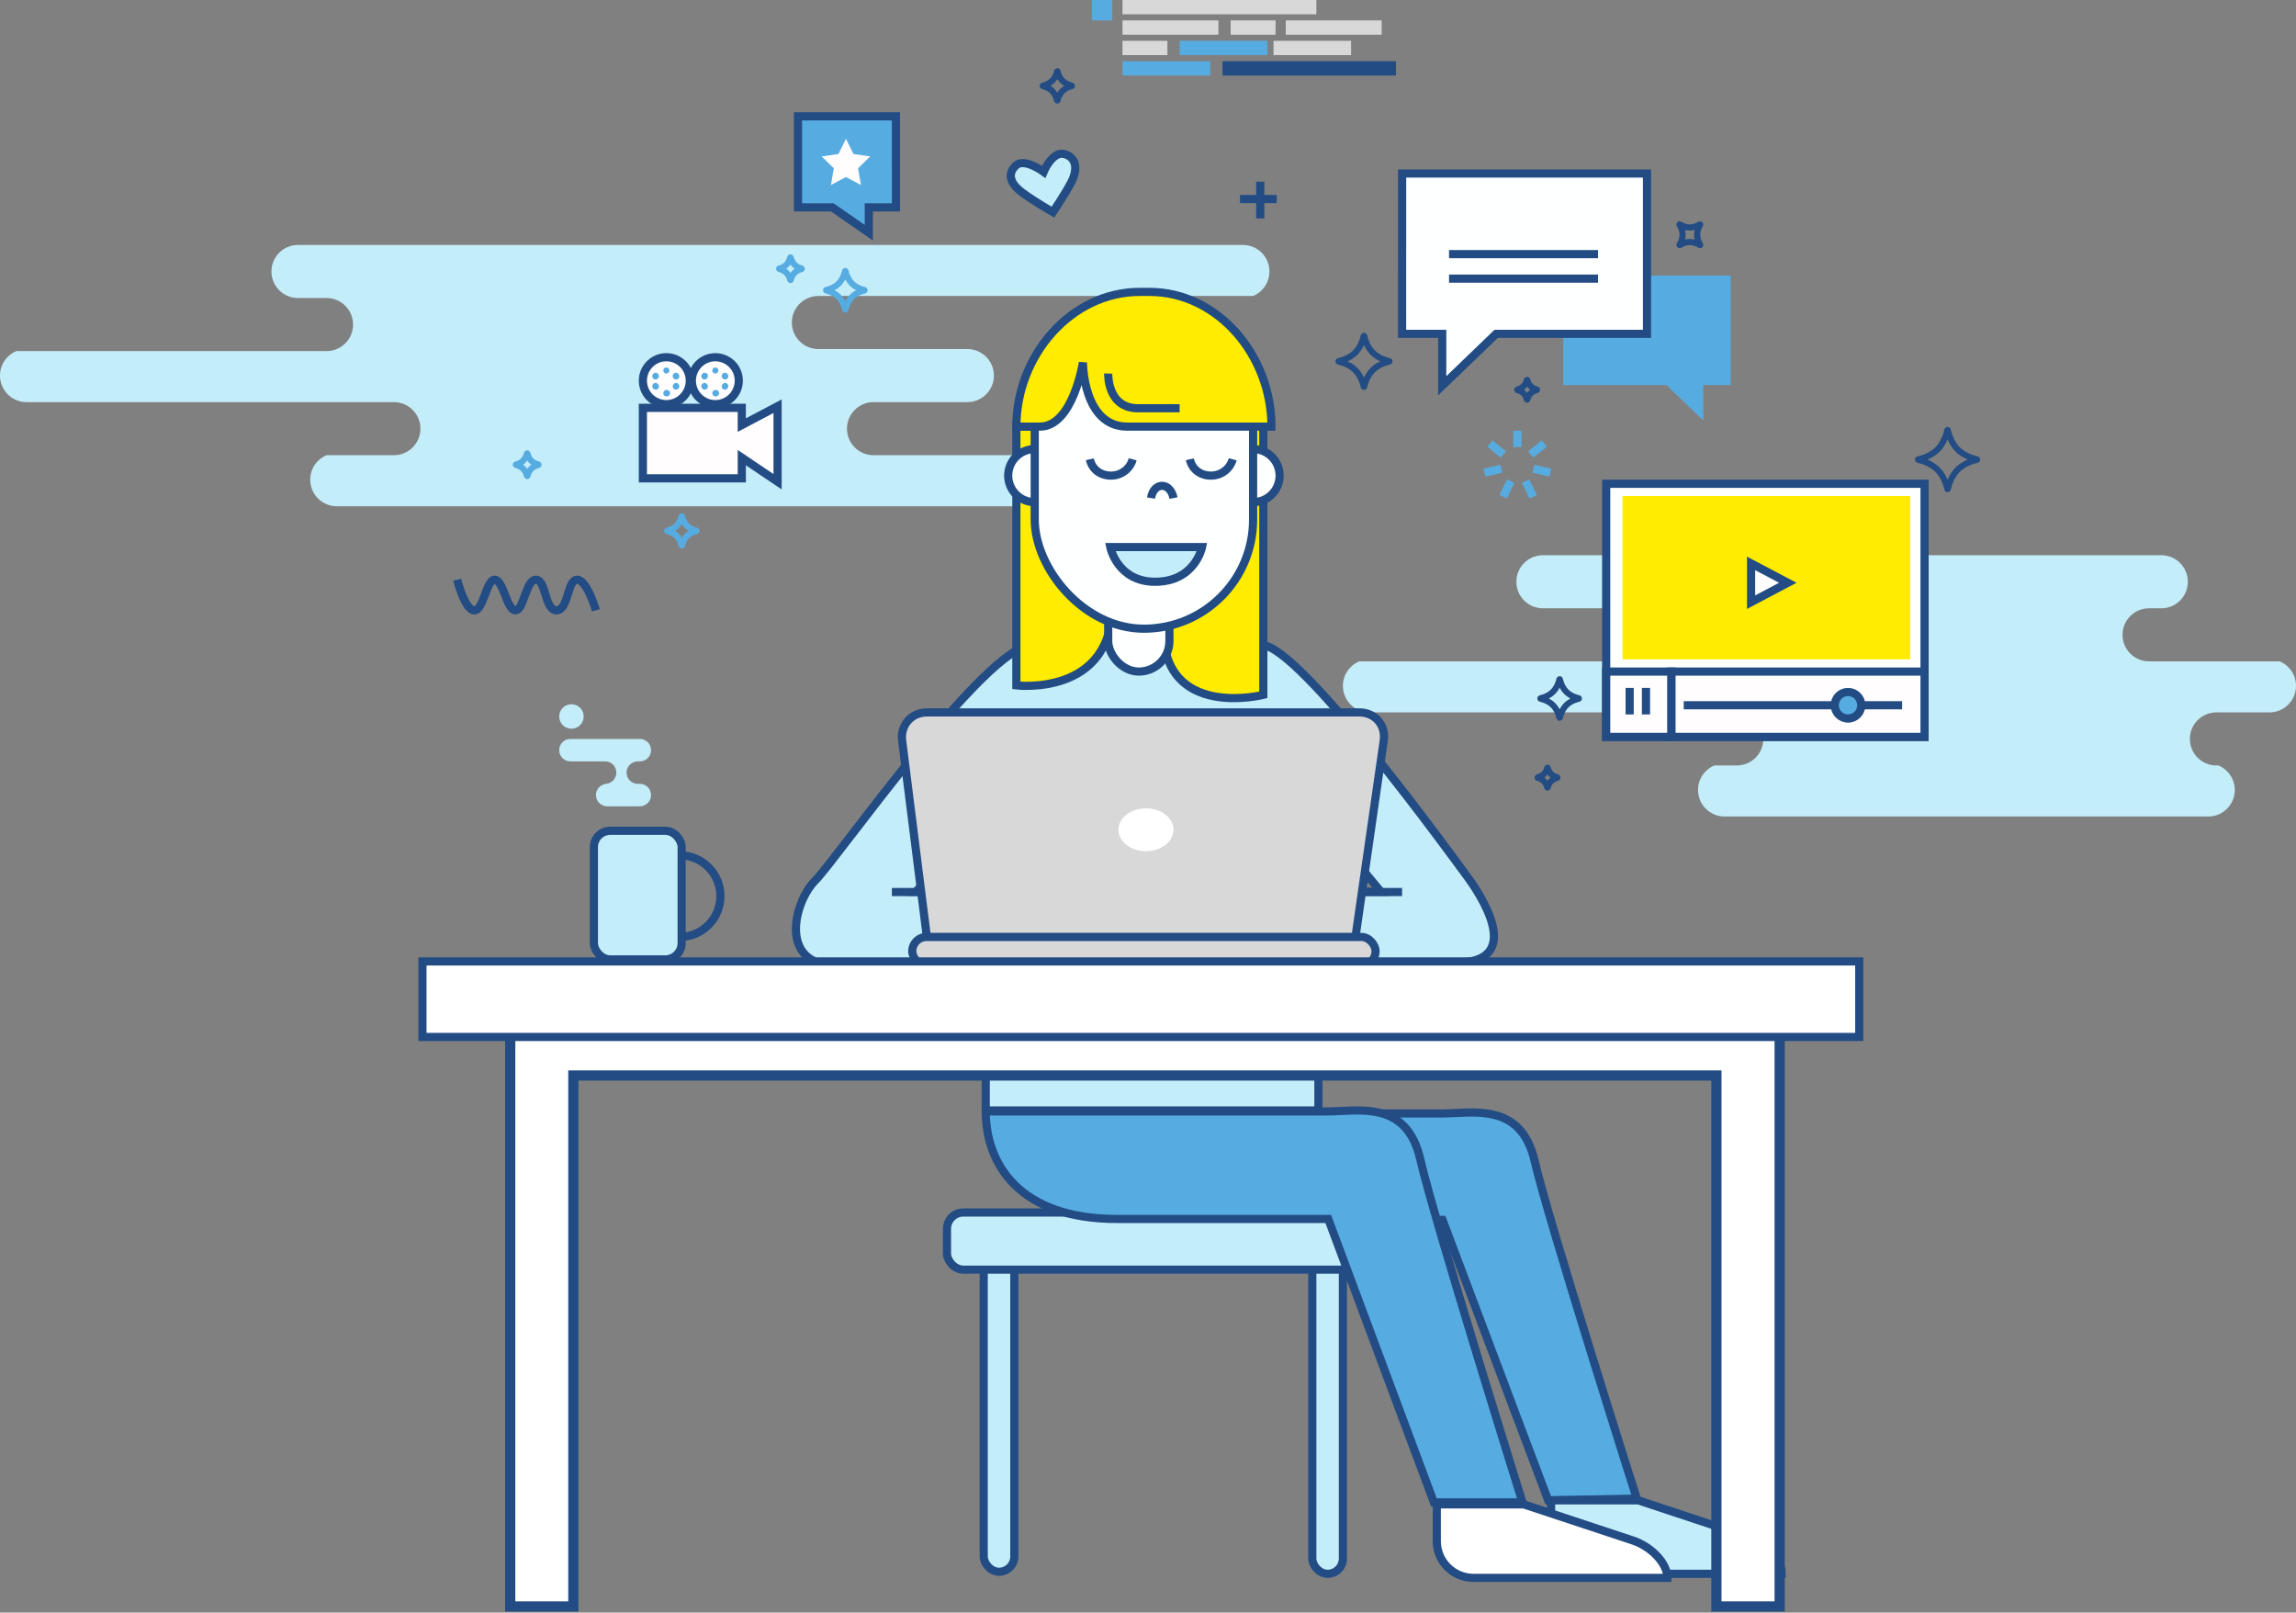 <?xml version="1.0" encoding="UTF-8" standalone="no"?>
<svg width="1125px" height="790px" viewBox="0 0 1125 790" version="1.1" xmlns="http://www.w3.org/2000/svg" xmlns:xlink="http://www.w3.org/1999/xlink">
    <rect x="0" y="0" width="1125" height="790" fill="#808080" stroke="none"/>
    <!-- Generator: Sketch 3.8.3 (29802) - http://www.bohemiancoding.com/sketch -->
    <title>how3</title>
    <desc>Created with Sketch.</desc>
    <defs></defs>
    <g id="Page-1" stroke="none" stroke-width="1" fill="none" fill-rule="evenodd">
        <g id="Desktop-HD-Copy-2" transform="translate(-1332, -5175)">
            <g id="how3" transform="translate(1332, 5175)">
                <g id="how3-cloud1" transform="translate(0, 120)" fill="#C4EDFA">
                    <path d="M135.49,103 L159.988,103 C155.298,104.961 152,109.595 152,115 C152,122.181 157.817,128 164.993,128 L555.007,128 C562.179,128 568,122.18 568,115 C568,109.594 564.704,104.961 560.014,103 L427.993,103 C420.817,103 415,97.181 415,90 C415,82.82 420.821,77 427.993,77 L464.5,77 L152,77 L193.007,77 C200.183,77 206,82.819 206,90 C206,97.18 200.179,103 193.007,103 L135.49,103 Z M7.993,52 C3.303,53.961 0,58.595 0,64 C0,71.181 5.818,77 12.995,77 L474.005,77 C481.17,77 487,71.18 487,64 C487,57.306 481.945,51.796 475.446,51.079 C475.489,51.053 475.533,51.027 475.576,51 L400.999,51 C393.82,51 388,45.181 388,38 C388,32.595 391.301,27.961 395.993,26 L119.755,26 L160.007,26 C167.183,26 173,31.819 173,39 C173,46.18 167.179,52 160.007,52 L7.993,52 Z M614.012,25 C618.707,23.039 622,18.405 622,13 C622,5.819 616.179,0 608.999,0 L146.001,0 C138.811,0 133,5.82 133,13 C133,20.181 138.821,26 146.001,26 L395.993,26 C397.534,25.356 399.225,25 400.999,25 L614.012,25 Z" id="Combined-Shape"></path>
                </g>
                <g id="how3-cloud2" transform="translate(658, 272)" fill="#C4EDFA">
                    <path d="M146.49,103 L181.988,103 C177.295,104.961 174,109.595 174,115 C174,122.181 179.819,128 186.997,128 L424.003,128 C431.185,128 437,122.18 437,115 C437,109.594 433.703,104.961 429.011,103 L465.009,103 L427.993,103 C420.817,103 415,97.181 415,90 C415,82.82 420.821,77 427.993,77 L464.5,77 L152,77 L193.007,77 C200.183,77 206,82.819 206,90 C206,97.18 200.179,103 193.007,103 L146.49,103 Z M7.995,52 C3.298,53.961 0,58.595 0,64 C0,71.181 5.824,77 13.008,77 L453.992,77 C461.18,77 467,71.18 467,64 C467,58.594 463.7,53.961 459.004,52 L394.993,52 C387.817,52 382,46.181 382,39 C382,31.82 387.821,26 394.993,26 L431.5,26 L119,26 L160.007,26 C167.183,26 173,31.819 173,39 C173,46.18 167.179,52 160.007,52 L7.995,52 Z M463.506,52 L468.007,52 L463.506,52 Z M85,13 C85,5.82 90.815,0 97.999,0 L401.001,0 C408.18,0 414,5.819 414,13 C414,20.18 408.185,26 401.001,26 L97.999,26 C90.82,26 85,20.181 85,13 Z" id="Combined-Shape"></path>
                </g>
                <g id="how3-bg" transform="translate(207, 142)">
                    <g id="body" transform="translate(183, 174)">
                        <g id="upper-body" stroke="#224C83" stroke-width="4">
                            <path d="M255.698,157 C255.698,157 288.056,155.614 323.227,155.614 C358.398,155.614 334.482,120.891 328.484,112.832 C322.485,104.772 246.776,9.39682142e-09 228.264,9.39682142e-09 C193.131,9.39682142e-09 138.226,-1.17460195e-08 115.716,9.39682142e-09 C93.206,3.05396634e-08 20.05,104.772 9.499,115.312 C-1.053,125.851 -8.755,157 20.085,157 C48.926,157 107.279,157 107.279,157 L107.279,120.891 L58.739,120.891 L94.613,81.834 L254.291,81.834 L286.649,120.891 L255.698,120.891 L255.698,157 Z" id="Path-373" fill="#C4EDFA"></path>
                            <path d="M277,121 L297,121" id="Path-374"></path>
                            <path d="M47,121 L67,121" id="Path-374-Copy"></path>
                        </g>
                        <rect id="shirt-bottom" stroke="#224C83" stroke-width="4" fill="#C4EDFA" x="93" y="201" width="163" height="27"></rect>
                        <g id="computer" transform="translate(52, 32)">
                            <path d="M0.039,14.89 C-0.927,7.219 4.563,1 12.29,1 L223.999,1 C231.732,1 237.107,7.206 236.004,14.862 L222.019,112 L12.273,112 L0.039,14.89 Z" id="Rectangle-438" stroke="#224C83" stroke-width="4" fill="#D8D8D8"></path>
                            <ellipse id="Oval-138" fill="#FFFFFF" cx="119.5" cy="58.5" rx="13.5" ry="10.5"></ellipse>
                            <rect id="Rectangle-437" stroke="#224C83" stroke-width="4" fill="#D8D8D8" x="5" y="111" width="227" height="14" rx="7"></rect>
                        </g>
                    </g>
                    <g id="chair-legs" transform="translate(257, 401)" stroke="#224C83" stroke-width="4">
                        <g id="Group-46" transform="translate(75, 2)">
                            <path d="M5.56168868e-16,0.473 C5.56168868e-16,25.367 15.863,52.614 64.289,52.614 L167.819,52.614 L219.584,190 L263,189.172 C263,189.172 219.584,52.614 212.905,23.647 C206.225,-5.32 182.213,0.473 167.819,0.473 C116.054,0.473 26.717,0.473 5.56168868e-16,0.473 Z" id="Path-369-Copy" fill="#56ACE1"></path>
                            <path d="M221,190 L221,208 C221,217.941 229.059,226 238.999,226 L334,226 L334,226 C334,218.969 326.34,210.734 316.908,207.614 L263.671,190 L221,190 Z" id="Path-371-Copy" fill="#C4EDFA"></path>
                        </g>
                        <rect id="Rectangle-347-Copy" fill="#C4EDFA" x="179" y="67" width="15" height="161" rx="7.5"></rect>
                        <rect id="Rectangle-347" fill="#C4EDFA" x="18" y="66" width="15" height="161" rx="7.5"></rect>
                        <rect id="Rectangle-346" fill="#C4EDFA" x="0" y="51" width="202" height="28" rx="8"></rect>
                        <g id="Group-45" transform="translate(19, 1)">
                            <path d="M5.56168868e-16,0.478 C5.56168868e-16,25.634 15.863,53.167 64.289,53.167 L167.819,53.167 L219.584,192 L263,192 C263,192 219.584,53.167 212.905,23.895 C206.225,-5.376 182.213,0.478 167.819,0.478 C116.054,0.478 26.717,0.478 5.56168868e-16,0.478 Z" id="Path-369" fill="#56ACE1"></path>
                            <path d="M221,193 L221,211 C221,220.941 229.059,229 238.999,229 L334,229 L334,229 C334,221.969 326.34,213.734 316.908,210.614 L263.671,193 L221,193 Z" id="Path-371" fill="#FFFFFF"></path>
                        </g>
                    </g>
                    <g id="table" transform="translate(0, 328)" stroke="#224C83" fill="#FFFFFF">
                        <polygon id="Path-368" stroke-width="5" points="43 36 665 36 665 317 634.004 317 634.004 56.884 73.931 56.884 73.931 317 43 317"></polygon>
                        <rect id="Rectangle-345" stroke-width="4" x="0" y="1" width="704" height="37"></rect>
                    </g>
                    <g id="mug" transform="translate(83, 264)" stroke="#224C83" stroke-width="4">
                        <circle id="Oval-141" cx="43" cy="33" r="20"></circle>
                        <rect id="Rectangle-354" fill="#C4EDFA" x="1" y="1" width="43" height="63" rx="8"></rect>
                    </g>
                    <g id="head" transform="translate(287, 1)" stroke="#224C83" stroke-width="4">
                        <path d="M4,66 L48.442,66 C48.442,66 51,108.346 51,153.367 C51,198.388 4,192.777 4,192.777 L4,66 Z" id="Rectangle-266" fill="#FFEC00"></path>
                        <path d="M76,65 L125,65 L125,197.396 C125,197.396 76,209.869 76,165.258 C76,120.647 76,65 76,65 Z" id="Rectangle-266-Copy" fill="#FFEC00"></path>
                        <ellipse id="Oval-71" fill="#FEFFFF" cx="120" cy="90" rx="13" ry="13"></ellipse>
                        <ellipse id="Oval-71-Copy" fill="#FEFFFF" cx="13" cy="90" rx="13" ry="13"></ellipse>
                        <rect id="Rectangle-269" fill="#FEFFFF" x="49" y="146" width="30" height="40" rx="15"></rect>
                        <rect id="Rectangle-265" fill="#FEFFFF" x="13" y="6" width="107" height="159" rx="53.5"></rect>
                        <path d="M61,82 C59.745,86.607 55.467,90 50.381,90 C45.111,90 41.07,86.868 40,82" id="Rectangle-268"></path>
                        <path d="M110,82 C108.745,86.607 104.467,90 99.381,90 C94.111,90 90.07,86.868 89,82" id="Rectangle-268-Copy"></path>
                        <path d="M81,95 C80.343,98.455 78.102,101 75.438,101 C72.677,101 70.56,98.651 70,95" id="Rectangle-268-Copy-2" transform="translate(75.5, 98) scale(1, -1) translate(-75.5, -98) "></path>
                        <path d="M4,66 C4,30.949 31.042,0 64.388,0 L69.216,0 C102.567,0 129,30.957 129,66 L58.348,66 C36.609,66 36.609,34.551 36.609,34.551 C36.609,34.551 31.778,66 15.473,66 L4,66 Z" id="Rectangle-265" fill="#FFEC00"></path>
                        <path d="M49.004,40 C49.004,40 48.367,57 63.639,57 L84,57" id="Path-258"></path>
                    </g>
                </g>
                <g id="how3-mouth" transform="translate(544, 268)" stroke="#224C83" stroke-width="4" fill="#C4EDFA">
                    <path d="M7.67386155e-13,-8.70414851e-14 L45,-8.70414851e-14 C45,-8.70414851e-14 41.629,17 22,17 C3.371,17 7.67386155e-13,-8.70414851e-14 7.67386155e-13,-8.70414851e-14 Z" id="Rectangle-267"></path>
                </g>
                <g id="how3-steam" transform="translate(274, 345)" fill="#C4EDFA">
                    <g id="Group-29" transform="translate(0, 17)">
                        <path d="M13.498,11 L44.002,11 L38.501,11 C35.468,11 33,13.462 33,16.5 C33,19.531 35.463,22 38.501,22 L44.002,22 L13.498,22 L22.499,22 C25.532,22 28,19.538 28,16.5 C28,13.469 25.537,11 22.499,11 L13.498,11 Z M0,5.5 C0,2.462 2.467,-1.77635684e-15 5.495,-1.77635684e-15 L39.505,-1.77635684e-15 C42.54,-1.77635684e-15 45,2.469 45,5.5 C45,8.538 42.533,11 39.505,11 L5.495,11 C2.46,11 0,8.531 0,5.5 Z M18,27.5 C18,24.462 20.468,22 23.496,22 L39.504,22 C42.539,22 45,24.469 45,27.5 C45,30.538 42.532,33 39.504,33 L23.496,33 C20.461,33 18,30.531 18,27.5 Z" id="Combined-Shape"></path>
                    </g>
                    <circle id="Oval-142" cx="6" cy="6" r="6"></circle>
                </g>
                <g id="how3-speech" transform="translate(687, 85)">
                    <polygon id="Path-215-Copy" fill="#56ACE1" transform="translate(120, 85.5) scale(-1, 1) translate(-120, -85.5) " points="79.012 50 161 50 161 103.629 110.496 103.629 92.433 121 92.433 103.629 79 103.629"></polygon>
                    <polygon id="Path-215" stroke="#224C83" stroke-width="4" fill="#FEFFFF" points="0.018 0 120 0 120 78.554 46.092 78.554 19.658 104 19.658 78.554 0 78.554"></polygon>
                    <path d="M23,39.5 L96,39.5" id="Path-216-Copy" stroke="#224C83" stroke-width="4"></path>
                    <path d="M23,51.5 L96,51.5" id="Path-216-Copy-2" stroke="#224C83" stroke-width="4"></path>
                </g>
                <g id="how3-star" transform="translate(391, 57)">
                    <polygon id="Path-215-Copy-2" stroke="#224C83" stroke-width="4" fill="#56ACE1" transform="translate(24, 28.5) scale(-1, 1) translate(-24, -28.5) " points="0.012 0 48 0 48 44.597 31.194 44.597 13.304 57 13.304 44.597 4.86704434e-13 44.597"></polygon>
                    <polygon id="Star-1" fill="#FFFDFE" points="23.5 29.75 16.153 33.613 17.556 25.431 11.612 19.637 19.826 18.444 23.5 11 27.174 18.444 35.388 19.637 29.444 25.431 30.847 33.613"></polygon>
                </g>
                <g id="how3-vid" transform="translate(787, 237)">
                    <g id="Group-16-Copy" stroke="#224C83" stroke-width="4">
                        <rect id="Rectangle-193" fill="#FEFFFF" x="0" y="0" width="156" height="124"></rect>
                        <rect id="Rectangle-194" fill="#FFFDFE" x="0" y="92" width="32" height="32"></rect>
                        <rect id="Rectangle-194-Copy" fill="#FFFDFE" x="32" y="92" width="124" height="32"></rect>
                        <path d="M11.5,100 L11.5,113" id="Path-187"></path>
                        <path d="M19.5,100 L19.5,113" id="Path-187-Copy"></path>
                        <path d="M38,108.5 L145,108.5" id="Path-189"></path>
                        <circle id="Oval-56" fill="#56ACE1" cx="118.5" cy="108.5" r="6.5"></circle>
                    </g>
                    <rect id="Rectangle-215" fill="#FFEC00" x="8" y="6" width="141" height="80"></rect>
                    <polygon id="Path-224" stroke="#224C83" stroke-width="4" fill="#FFFDFE" points="71 39 71 58 89 48.5"></polygon>
                </g>
                <g id="how3-subtitles" transform="translate(535, 0)">
                    <g id="Group-30">
                        <rect id="Rectangle-216" fill="#56ACE1" x="0" y="0" width="10" height="10"></rect>
                        <rect id="Rectangle-216-Copy" fill="#D8D8D8" x="15" y="0" width="95" height="7"></rect>
                        <rect id="Rectangle-216-Copy-2" fill="#D8D8D8" x="15" y="10" width="47" height="7"></rect>
                        <rect id="Rectangle-216-Copy-6" fill="#D8D8D8" x="68" y="10" width="22" height="7"></rect>
                        <rect id="Rectangle-216-Copy-9" fill="#D8D8D8" x="89" y="20" width="38" height="7"></rect>
                        <rect id="Rectangle-216-Copy-7" fill="#D8D8D8" x="95" y="10" width="47" height="7"></rect>
                        <rect id="Rectangle-216-Copy-8" fill="#D8D8D8" x="15" y="20" width="22" height="7"></rect>
                        <rect id="Rectangle-216-Copy-5" fill="#56ACE1" x="43" y="20" width="43" height="7"></rect>
                        <rect id="Rectangle-216-Copy-10" fill="#56ACE1" x="15" y="30" width="43" height="7"></rect>
                        <rect id="Rectangle-216-Copy-11" fill="#224C83" x="64" y="30" width="85" height="7"></rect>
                    </g>
                </g>
                <g id="how3-wave" transform="translate(224, 283)" stroke="#224C83" stroke-width="4">
                    <path d="M68,16 C68,16 63.609,1.002 58.765,1.002 C53.922,1.002 54.576,16 48.691,16 C42.806,16 43.654,1.002 38.617,1.002 C33.58,1.002 32.741,16 28.543,16 C24.346,16 22.667,1.205 18.469,1.002 C14.272,0.799 13.005,16 8.395,16 C3.785,16 0,1.002 0,1.002" id="Path-228"></path>
                </g>
                <g id="how3-stars1" transform="translate(253, 35)" stroke-width="3">
                    <path d="M505.038,348.532 C503.151,348.532 501.961,349.407 501.961,349.407 C501.576,349.631 501.453,349.507 501.669,349.115 C501.669,349.115 502.544,347.925 502.544,346.038 C502.544,344.151 501.669,342.96 501.669,342.96 C501.445,342.575 501.569,342.452 501.961,342.668 C501.961,342.668 503.151,343.544 505.038,343.544 C506.926,343.544 508.116,342.668 508.116,342.668 C508.501,342.445 508.624,342.569 508.408,342.96 C508.408,342.96 507.532,344.151 507.532,346.038 C507.532,347.925 508.408,349.115 508.408,349.115 C508.631,349.5 508.507,349.623 508.116,349.407 C508.116,349.407 506.926,348.532 505.038,348.532 Z" id="Star-2-Copy-5" stroke="#224C83" transform="translate(505.251, 346.251) rotate(-315) translate(-505.251, -346.251) "></path>
                    <path d="M265.071,10.633 C262.375,10.633 260.354,12.056 260.354,12.056 C259.981,12.281 259.875,12.151 260.094,11.771 C260.094,11.771 261.508,9.766 261.508,7.07 C261.508,4.374 260.085,2.353 260.085,2.353 C259.861,1.981 259.99,1.874 260.37,2.094 C260.37,2.094 262.375,3.507 265.071,3.507 C267.767,3.507 269.789,2.084 269.789,2.084 C270.161,1.86 270.268,1.99 270.048,2.369 C270.048,2.369 268.634,4.374 268.634,7.07 C268.634,9.766 270.057,11.788 270.057,11.788 C270.282,12.16 270.152,12.267 269.772,12.047 C269.772,12.047 267.767,10.633 265.071,10.633 Z" id="Star-2-Copy-5" stroke="#224C83" transform="translate(265.07, 7.07) rotate(-315) translate(-265.07, -7.07) "></path>
                    <path d="M575.001,83.562 C572.305,83.562 570.284,84.985 570.284,84.985 C569.911,85.209 569.805,85.08 570.024,84.7 C570.024,84.7 571.438,82.695 571.438,79.999 C571.438,77.303 570.015,75.282 570.015,75.282 C569.791,74.909 569.92,74.803 570.3,75.022 C570.3,75.022 572.305,76.436 575.001,76.436 C577.697,76.436 579.718,75.013 579.718,75.013 C580.091,74.789 580.197,74.918 579.978,75.298 C579.978,75.298 578.564,77.303 578.564,79.999 C578.564,82.695 579.987,84.716 579.987,84.716 C580.211,85.089 580.082,85.195 579.702,84.976 C579.702,84.976 577.697,83.562 575.001,83.562 Z" id="Star-2-Copy-5" stroke="#224C83" transform="translate(575, 79.999) rotate(-270) translate(-575, -79.999) "></path>
                    <path d="M81.071,228.633 C78.375,228.633 76.354,230.056 76.354,230.056 C75.981,230.281 75.875,230.151 76.094,229.771 C76.094,229.771 77.508,227.766 77.508,225.07 C77.508,222.374 76.085,220.353 76.085,220.353 C75.861,219.981 75.99,219.874 76.37,220.094 C76.37,220.094 78.375,221.507 81.071,221.507 C83.767,221.507 85.789,220.084 85.789,220.084 C86.161,219.86 86.268,219.99 86.048,220.369 C86.048,220.369 84.634,222.374 84.634,225.07 C84.634,227.766 86.057,229.788 86.057,229.788 C86.282,230.16 86.152,230.267 85.772,230.047 C85.772,230.047 83.767,228.633 81.071,228.633 Z" id="Star-2-Copy-5" stroke="#56ACE1" transform="translate(81.07, 225.07) rotate(-315) translate(-81.07, -225.07) "></path>
                    <path d="M5.583,195.309 C3.452,195.309 2.004,196.352 2.004,196.352 C1.627,196.575 1.51,196.452 1.732,196.057 C1.732,196.057 2.767,194.624 2.767,192.493 C2.767,190.362 1.724,188.914 1.724,188.914 C1.501,188.537 1.625,188.42 2.019,188.641 C2.019,188.641 3.452,189.677 5.583,189.677 C7.714,189.677 9.162,188.633 9.162,188.633 C9.539,188.411 9.656,188.534 9.435,188.928 C9.435,188.928 8.4,190.362 8.4,192.493 C8.4,194.624 9.443,196.072 9.443,196.072 C9.665,196.449 9.542,196.566 9.148,196.345 C9.148,196.345 7.714,195.309 5.583,195.309 Z" id="Star-2-Copy-5" stroke="#56ACE1" transform="translate(5.251, 192.251) rotate(-315) translate(-5.251, -192.251) "></path>
                </g>
                <g id="how3-camera" transform="translate(315, 175)">
                    <circle id="Oval-76" stroke="#224C83" stroke-width="4" fill="#FFFDFE" cx="35.5" cy="11.5" r="11.5"></circle>
                    <ellipse id="Oval-76-Copy" stroke="#224C83" stroke-width="4" fill="#FFFDFE" cx="11.5" cy="11.5" rx="11.5" ry="11.5"></ellipse>
                    <polygon id="Mask" stroke="#224C83" stroke-width="4" fill="#FFFDFE" points="48.464 33.25 48.464 24.799 0 24.799 2.09956915e-15 59.328 48.471 59.328 48.471 49.193 66 61 66 24"></polygon>
                    <g id="how3-cameradot2" transform="translate(4, 5)" fill="#56ACE1">
                        <path d="M7.5,3 C8.328,3 9,2.328 9,1.5 C9,0.672 8.328,0 7.5,0 C6.672,0 6,0.672 6,1.5 C6,2.328 6.672,3 7.5,3 Z M10.836,5.064 C11.298,5.863 12.299,6.15 13.071,5.704 C13.844,5.258 14.096,4.248 13.634,3.448 C13.172,2.648 12.172,2.362 11.399,2.808 C10.626,3.254 10.374,4.264 10.836,5.064 Z M10.836,8.448 C10.374,9.248 10.626,10.258 11.399,10.704 C12.172,11.15 13.172,10.863 13.634,10.064 C14.096,9.264 13.844,8.254 13.071,7.808 C12.299,7.362 11.298,7.648 10.836,8.448 Z M7.672,11 C6.749,11 6,11.723 6,12.615 C6,13.508 6.749,14.231 7.672,14.231 C8.596,14.231 9.345,13.508 9.345,12.615 C9.345,11.723 8.596,11 7.672,11 Z M3.634,8.448 C3.172,7.648 2.172,7.362 1.399,7.808 C0.626,8.254 0.374,9.264 0.836,10.064 C1.298,10.863 2.299,11.15 3.071,10.704 C3.844,10.258 4.096,9.248 3.634,8.448 Z M3.634,5.064 C4.096,4.264 3.844,3.254 3.071,2.808 C2.299,2.362 1.298,2.648 0.836,3.448 C0.374,4.248 0.626,5.258 1.399,5.704 C2.172,6.15 3.172,5.863 3.634,5.064 Z" id="cameradot2"></path>
                    </g>
                    <g id="how3-cameradot1" transform="translate(28, 5)" fill="#56ACE1">
                        <path d="M7.5,3 C8.328,3 9,2.328 9,1.5 C9,0.672 8.328,0 7.5,0 C6.672,0 6,0.672 6,1.5 C6,2.328 6.672,3 7.5,3 Z M10.836,5.064 C11.298,5.863 12.299,6.15 13.071,5.704 C13.844,5.258 14.096,4.248 13.634,3.448 C13.172,2.648 12.172,2.362 11.399,2.808 C10.626,3.254 10.374,4.264 10.836,5.064 Z M10.836,8.448 C10.374,9.248 10.626,10.258 11.399,10.704 C12.172,11.15 13.172,10.863 13.634,10.064 C14.096,9.264 13.844,8.254 13.071,7.808 C12.299,7.362 11.298,7.648 10.836,8.448 Z M7.672,11 C6.749,11 6,11.723 6,12.615 C6,13.508 6.749,14.231 7.672,14.231 C8.596,14.231 9.345,13.508 9.345,12.615 C9.345,11.723 8.596,11 7.672,11 Z M3.634,8.448 C3.172,7.648 2.172,7.362 1.399,7.808 C0.626,8.254 0.374,9.264 0.836,10.064 C1.298,10.863 2.299,11.15 3.071,10.704 C3.844,10.258 4.096,9.248 3.634,8.448 Z M3.634,5.064 C4.096,4.264 3.844,3.254 3.071,2.808 C2.299,2.362 1.298,2.648 0.836,3.448 C0.374,4.248 0.626,5.258 1.399,5.704 C2.172,6.15 3.172,5.863 3.634,5.064 Z" id="cameradot1"></path>
                    </g>
                </g>
                <g id="how3-spin" transform="translate(726, 211)" stroke="#56ACE1" stroke-width="4">
                    <path d="M17.5,0 L17.5,8 M30.636,6.286 L24.041,11.626 M33.641,20.521 L25.372,18.612 M25.207,32.353 L21.487,24.725 M10.487,32.353 L14.207,24.725 M1.372,20.521 L9.641,18.612 M4.041,6.286 L10.636,11.626" id="Path-252"></path>
                </g>
                <g id="how3-plus" transform="translate(608, 89)" stroke="#224C83" stroke-width="4">
                    <path d="M9.5,0 L9.5,18" id="Path-226-Copy"></path>
                    <path d="M8.621,-0.121 L8.621,17.879" id="Path-226-Copy-2" transform="translate(8.794, 8.673) rotate(90) translate(-8.794, -8.673) "></path>
                </g>
                <g id="how3-stars2" transform="translate(382, 126)" stroke-width="3">
                    <path d="M5.583,8.309 C3.452,8.309 2.004,9.352 2.004,9.352 C1.627,9.575 1.51,9.452 1.732,9.057 C1.732,9.057 2.767,7.624 2.767,5.493 C2.767,3.362 1.724,1.914 1.724,1.914 C1.501,1.537 1.625,1.42 2.019,1.641 C2.019,1.641 3.452,2.677 5.583,2.677 C7.714,2.677 9.162,1.633 9.162,1.633 C9.539,1.411 9.656,1.534 9.435,1.928 C9.435,1.928 8.4,3.362 8.4,5.493 C8.4,7.624 9.443,9.072 9.443,9.072 C9.665,9.449 9.542,9.566 9.148,9.345 C9.148,9.345 7.714,8.309 5.583,8.309 Z" id="Star-2-Copy-5" stroke="#56ACE1" transform="translate(5.251, 5.251) rotate(-315) translate(-5.251, -5.251) "></path>
                    <path d="M366.038,67.532 C364.151,67.532 362.961,68.407 362.961,68.407 C362.576,68.631 362.453,68.507 362.669,68.115 C362.669,68.115 363.544,66.925 363.544,65.038 C363.544,63.151 362.669,61.96 362.669,61.96 C362.445,61.575 362.569,61.452 362.961,61.668 C362.961,61.668 364.151,62.544 366.038,62.544 C367.926,62.544 369.116,61.668 369.116,61.668 C369.501,61.445 369.624,61.569 369.408,61.96 C369.408,61.96 368.532,63.151 368.532,65.038 C368.532,66.925 369.408,68.115 369.408,68.115 C369.631,68.5 369.507,68.623 369.116,68.407 C369.116,68.407 367.926,67.532 366.038,67.532 Z" id="Star-2-Copy-5" stroke="#224C83" transform="translate(366.251, 65.251) rotate(-315) translate(-366.251, -65.251) "></path>
                    <path d="M286.11,57.165 C281.527,57.165 277.618,59.855 277.618,59.855 C277.245,60.087 277.138,59.972 277.363,59.6 C277.363,59.6 280.053,55.691 280.053,51.108 C280.053,46.525 277.363,42.616 277.363,42.616 C277.131,42.244 277.246,42.136 277.618,42.361 C277.618,42.361 281.527,45.051 286.11,45.051 C290.693,45.051 294.602,42.361 294.602,42.361 C294.974,42.13 295.082,42.245 294.857,42.616 C294.857,42.616 292.167,46.525 292.167,51.108 C292.167,55.691 294.857,59.6 294.857,59.6 C295.088,59.973 294.973,60.08 294.602,59.855 C294.602,59.855 290.693,57.165 286.11,57.165 Z" id="Star-2-Copy-5" stroke="#224C83" transform="translate(286.322, 51.322) rotate(-315) translate(-286.322, -51.322) "></path>
                    <path d="M572.183,106.172 C566.892,106.172 562.282,109.335 562.282,109.335 C561.907,109.57 561.795,109.462 562.028,109.081 C562.028,109.081 565.191,104.471 565.191,99.181 C565.191,93.891 562.028,89.28 562.028,89.28 C561.793,88.905 561.901,88.793 562.282,89.026 C562.282,89.026 566.892,92.189 572.183,92.189 C577.473,92.189 582.083,89.026 582.083,89.026 C582.458,88.791 582.57,88.899 582.337,89.28 C582.337,89.28 579.174,93.891 579.174,99.181 C579.174,104.471 582.337,109.081 582.337,109.081 C582.572,109.457 582.464,109.568 582.083,109.335 C582.083,109.335 577.473,106.172 572.183,106.172 Z" id="Star-2-Copy-5" stroke="#224C83" transform="translate(572.277, 99.277) rotate(-315) translate(-572.277, -99.277) "></path>
                    <path d="M382.193,220.823 C378.688,220.823 375.859,222.787 375.859,222.787 C375.486,223.016 375.378,222.895 375.597,222.525 C375.597,222.525 377.561,219.696 377.561,216.192 C377.561,212.687 375.597,209.858 375.597,209.858 C375.369,209.485 375.489,209.377 375.859,209.596 C375.859,209.596 378.688,211.56 382.193,211.56 C385.697,211.56 388.526,209.596 388.526,209.596 C388.9,209.367 389.008,209.488 388.788,209.858 C388.788,209.858 386.825,212.687 386.825,216.192 C386.825,219.696 388.788,222.525 388.788,222.525 C389.017,222.898 388.896,223.007 388.526,222.787 C388.526,222.787 385.697,220.823 382.193,220.823 Z" id="Star-2-Copy-5" stroke="#224C83" transform="translate(382.192, 216.192) rotate(-315) translate(-382.192, -216.192) "></path>
                    <path d="M32.193,20.823 C28.688,20.823 25.859,22.787 25.859,22.787 C25.486,23.016 25.378,22.895 25.597,22.525 C25.597,22.525 27.561,19.696 27.561,16.192 C27.561,12.687 25.597,9.858 25.597,9.858 C25.369,9.485 25.489,9.377 25.859,9.596 C25.859,9.596 28.688,11.56 32.193,11.56 C35.697,11.56 38.526,9.596 38.526,9.596 C38.9,9.367 39.008,9.488 38.788,9.858 C38.788,9.858 36.825,12.687 36.825,16.192 C36.825,19.696 38.788,22.525 38.788,22.525 C39.017,22.898 38.896,23.007 38.526,22.787 C38.526,22.787 35.697,20.823 32.193,20.823 Z" id="Star-2-Copy-5" stroke="#56ACE1" transform="translate(32.192, 16.192) rotate(-315) translate(-32.192, -16.192) "></path>
                </g>
                <g id="how3-heart" transform="translate(494, 73)" stroke="#224C83" stroke-width="4" fill="#C4EDFA">
                    <path d="M6.352,18.561 C11.517,24.635 18.864,31.285 18.864,31.285 C18.864,31.285 26.569,24.111 30.908,19.038 C35.246,13.964 36.376,8.068 30.908,4.935 C25.439,1.803 18.864,11.009 18.864,11.009 C18.864,11.009 11.194,2.132 6.352,4.935 C1.509,7.739 1.186,12.487 6.352,18.561 Z" id="heart" transform="translate(18.728, 17.671) rotate(-13) translate(-18.728, -17.671) "></path>
                </g>
            </g>
        </g>
    </g>
</svg>